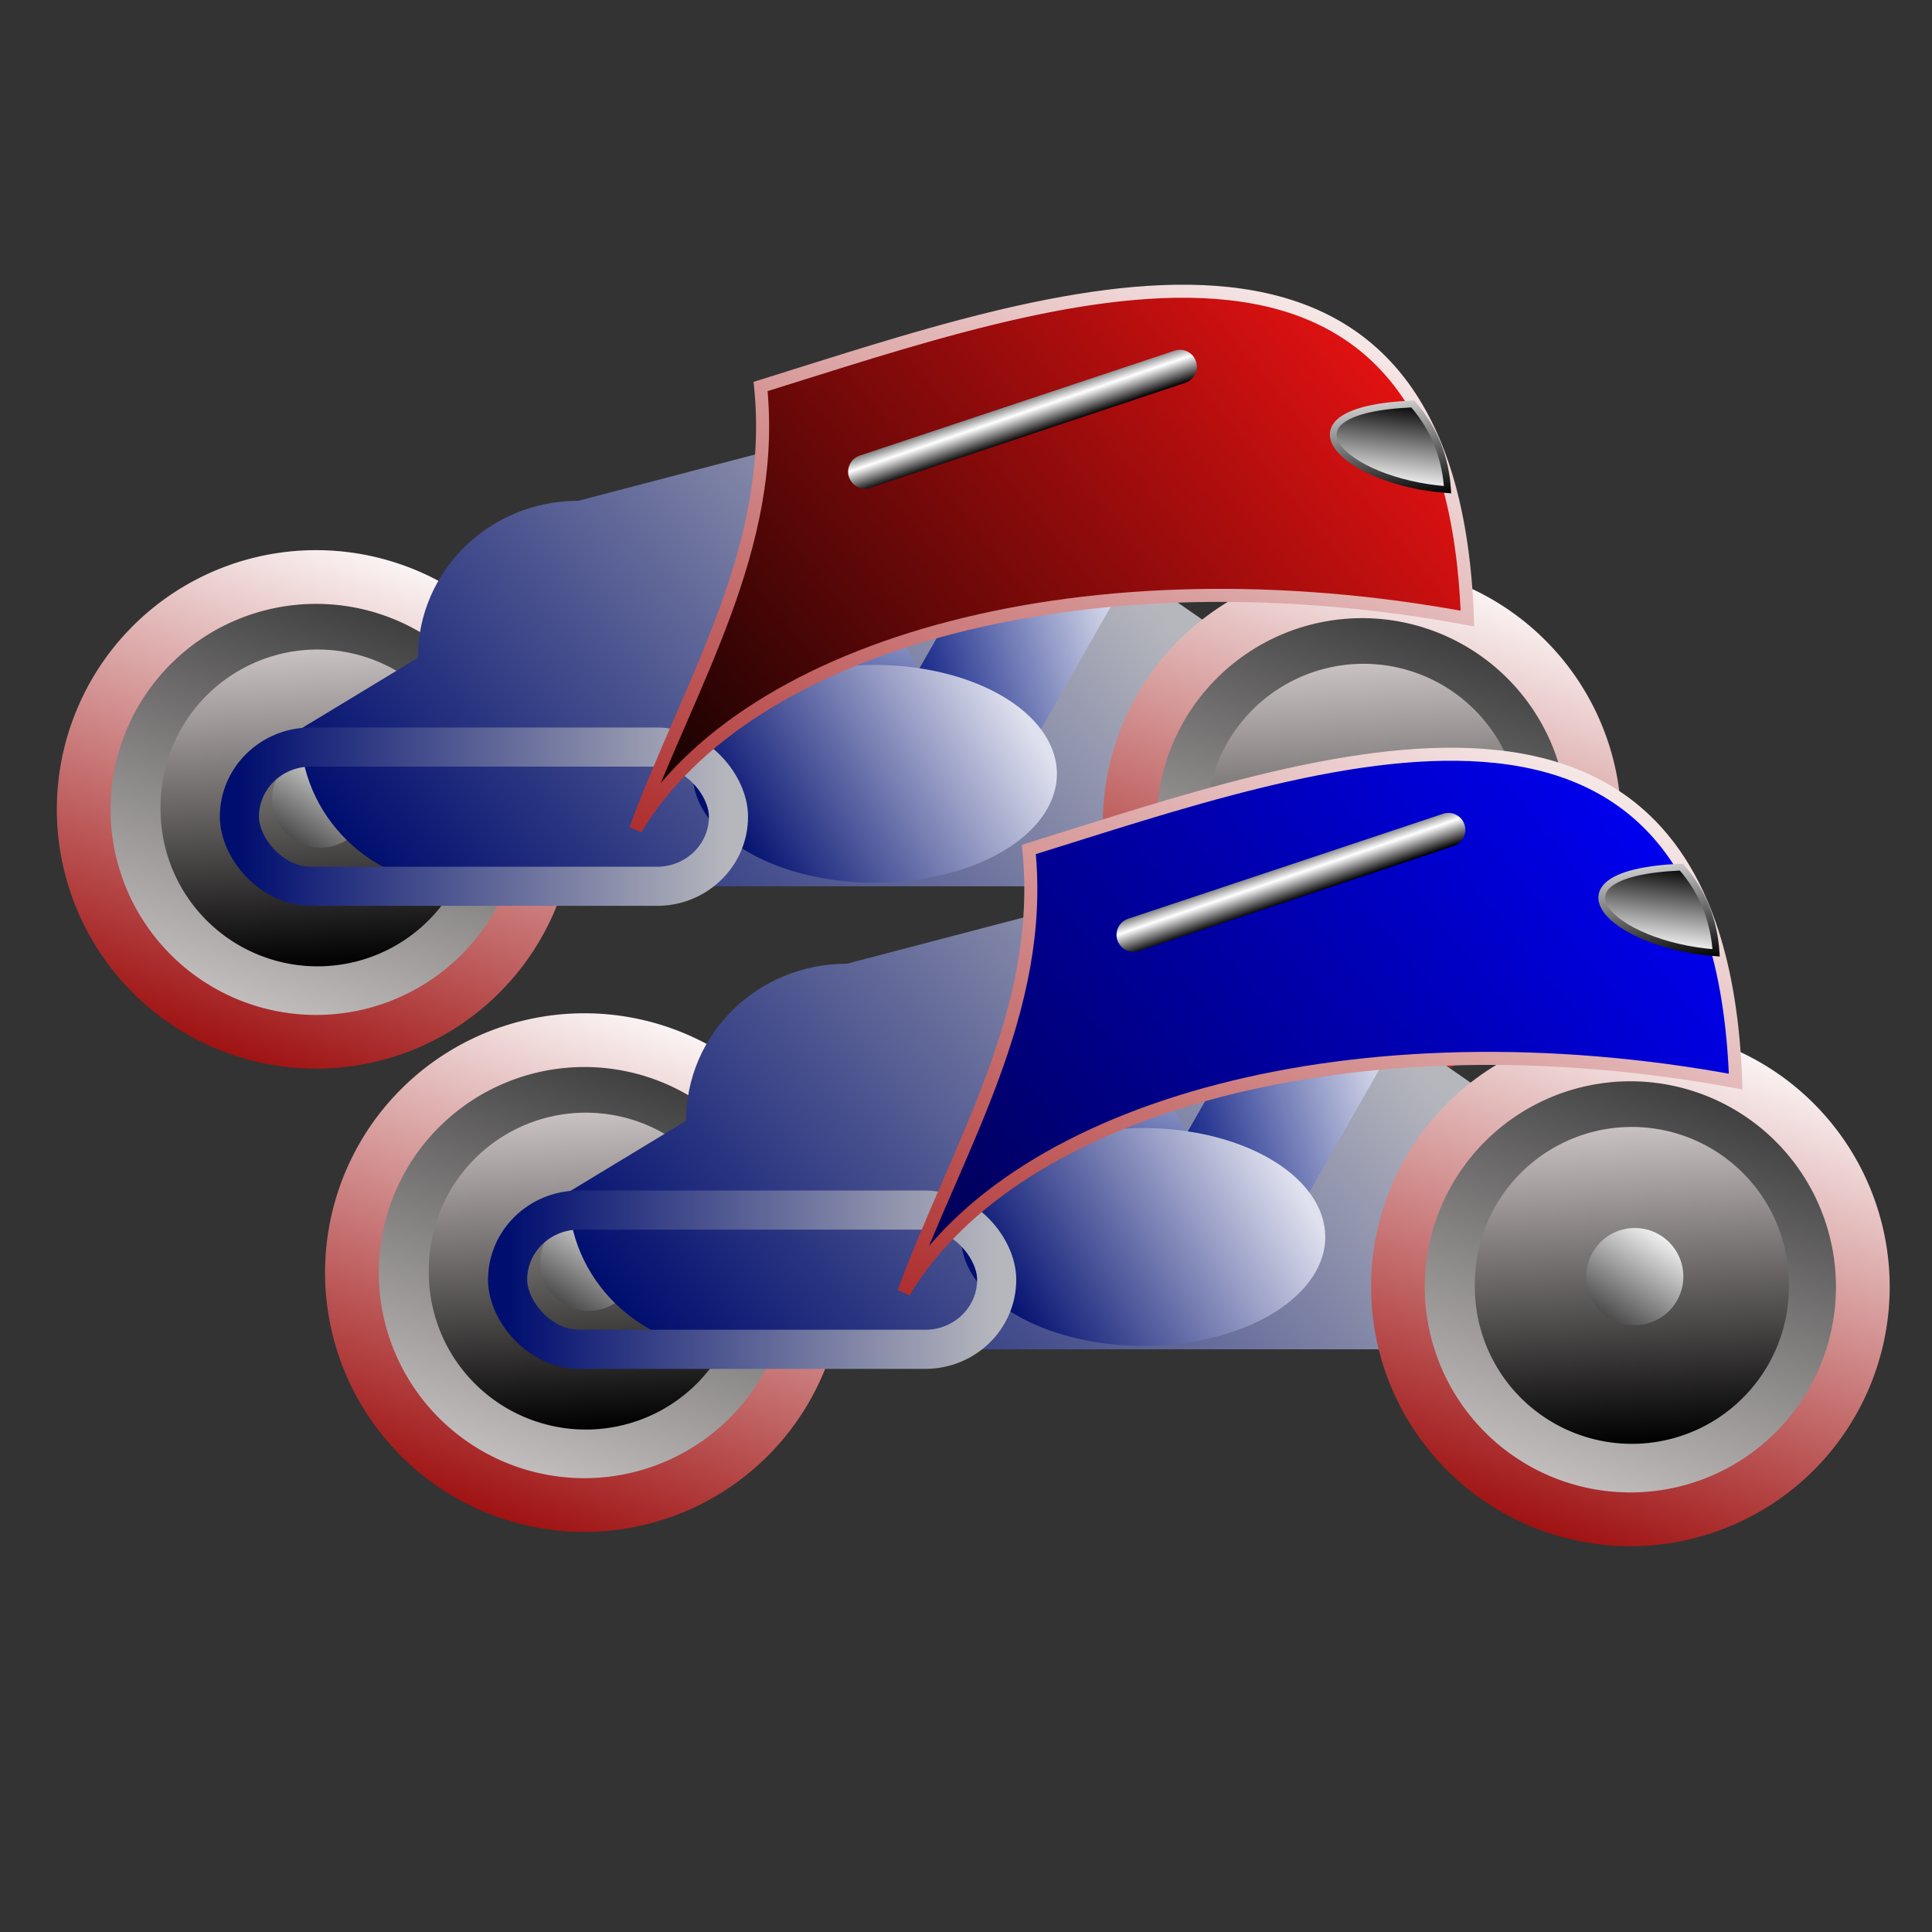 <?xml version="1.0" encoding="UTF-8" standalone="no"?>
<!-- Created with Inkscape (http://www.inkscape.org/) -->
<svg
   xmlns:dc="http://purl.org/dc/elements/1.1/"
   xmlns:cc="http://web.resource.org/cc/"
   xmlns:rdf="http://www.w3.org/1999/02/22-rdf-syntax-ns#"
   xmlns:svg="http://www.w3.org/2000/svg"
   xmlns="http://www.w3.org/2000/svg"
   xmlns:xlink="http://www.w3.org/1999/xlink"
   xmlns:sodipodi="http://sodipodi.sourceforge.net/DTD/sodipodi-0.dtd"
   xmlns:inkscape="http://www.inkscape.org/namespaces/inkscape"
   id="svg2"
   sodipodi:version="0.32"
   inkscape:version="0.44"
   width="256"
   height="256"
   version="1.0"
   sodipodi:docbase="/media/disk-hda4/svg1/apps"
   sodipodi:docname="ktron.svg">
  <rect width="100%" height="100%" fill="#333333" stroke="none"/>
  <defs
     id="defs5">
    <linearGradient
       id="linearGradient2160"
       inkscape:collect="always">
      <stop
         id="stop2162"
         offset="0"
         style="stop-color:#004;stop-opacity:1" />
      <stop
         id="stop2164"
         offset="1"
         style="stop-color:blue;stop-opacity:1" />
    </linearGradient>
    <linearGradient
       inkscape:collect="always"
       id="linearGradient2815">
      <stop
         style="stop-color:black;stop-opacity:1;"
         offset="0"
         id="stop2817" />
      <stop
         style="stop-color:white;stop-opacity:1"
         offset="1"
         id="stop2819" />
    </linearGradient>
    <linearGradient
       inkscape:collect="always"
       id="linearGradient2931">
      <stop
         style="stop-color:#a31212;stop-opacity:1"
         offset="0"
         id="stop2933" />
      <stop
         style="stop-color:white;stop-opacity:1"
         offset="1"
         id="stop2935" />
    </linearGradient>
    <linearGradient
       inkscape:collect="always"
       id="linearGradient2923">
      <stop
         style="stop-color:black;stop-opacity:1;"
         offset="0"
         id="stop2925" />
      <stop
         style="stop-color:#f61313;stop-opacity:1"
         offset="1"
         id="stop2927" />
    </linearGradient>
    <linearGradient
       inkscape:collect="always"
       id="linearGradient2895">
      <stop
         style="stop-color:#000e6f;stop-opacity:1;"
         offset="0"
         id="stop2897" />
      <stop
         style="stop-color:#b6b7bd;stop-opacity:1"
         offset="1"
         id="stop2899" />
    </linearGradient>
    <linearGradient
       inkscape:collect="always"
       id="linearGradient2853">
      <stop
         style="stop-color:#000e6f;stop-opacity:1"
         offset="0"
         id="stop2855" />
      <stop
         style="stop-color:#dfe1ee;stop-opacity:1"
         offset="1"
         id="stop2857" />
    </linearGradient>
    <linearGradient
       inkscape:collect="always"
       id="linearGradient2835">
      <stop
         style="stop-color:#00137e;stop-opacity:1"
         offset="0"
         id="stop2837" />
      <stop
         style="stop-color:#dfe1ee;stop-opacity:1"
         offset="1"
         id="stop2839" />
    </linearGradient>
    <linearGradient
       id="linearGradient2796"
       inkscape:collect="always">
      <stop
         id="stop2798"
         offset="0"
         style="stop-color:#3d3d3d;stop-opacity:1" />
      <stop
         id="stop2800"
         offset="1"
         style="stop-color:white;stop-opacity:1" />
    </linearGradient>
    <linearGradient
       inkscape:collect="always"
       id="linearGradient2778">
      <stop
         style="stop-color:#9b0707;stop-opacity:1"
         offset="0"
         id="stop2780" />
      <stop
         style="stop-color:white;stop-opacity:1"
         offset="1"
         id="stop2782" />
    </linearGradient>
    <linearGradient
       inkscape:collect="always"
       id="linearGradient2768">
      <stop
         style="stop-color:black;stop-opacity:1;"
         offset="0"
         id="stop2770" />
      <stop
         style="stop-color:#d5cdcd;stop-opacity:1"
         offset="1"
         id="stop2772" />
    </linearGradient>
    <linearGradient
       inkscape:collect="always"
       id="linearGradient2760">
      <stop
         style="stop-color:#3d3d3d;stop-opacity:1"
         offset="0"
         id="stop2762" />
      <stop
         style="stop-color:#d4cece;stop-opacity:1"
         offset="1"
         id="stop2764" />
    </linearGradient>
    <linearGradient
       inkscape:collect="always"
       xlink:href="#linearGradient2768"
       id="linearGradient2016"
       gradientUnits="userSpaceOnUse"
       x1="32.717"
       y1="89.259"
       x2="31.152"
       y2="58.048" />
    <linearGradient
       inkscape:collect="always"
       xlink:href="#linearGradient2760"
       id="linearGradient2018"
       gradientUnits="userSpaceOnUse"
       x1="36.687"
       y1="54.863"
       x2="20.945"
       y2="96.277" />
    <linearGradient
       inkscape:collect="always"
       xlink:href="#linearGradient2778"
       id="linearGradient2020"
       gradientUnits="userSpaceOnUse"
       x1="58.828"
       y1="77.112"
       x2="76.97"
       y2="27.247" />
    <linearGradient
       inkscape:collect="always"
       xlink:href="#linearGradient2796"
       id="linearGradient2022"
       gradientUnits="userSpaceOnUse"
       x1="75.565"
       y1="75.159"
       x2="81.314"
       y2="66.125" />
    <linearGradient
       inkscape:collect="always"
       xlink:href="#linearGradient2895"
       id="linearGradient2024"
       gradientUnits="userSpaceOnUse"
       gradientTransform="translate(1.095,1.095)"
       x1="33.949"
       y1="81.593"
       x2="79.152"
       y2="43.811" />
    <linearGradient
       inkscape:collect="always"
       xlink:href="#linearGradient2768"
       id="linearGradient2026"
       gradientUnits="userSpaceOnUse"
       x1="32.717"
       y1="89.259"
       x2="31.152"
       y2="58.048" />
    <linearGradient
       inkscape:collect="always"
       xlink:href="#linearGradient2760"
       id="linearGradient2028"
       gradientUnits="userSpaceOnUse"
       x1="36.687"
       y1="54.863"
       x2="20.945"
       y2="96.277" />
    <linearGradient
       inkscape:collect="always"
       xlink:href="#linearGradient2778"
       id="linearGradient2030"
       gradientUnits="userSpaceOnUse"
       x1="58.828"
       y1="77.112"
       x2="76.97"
       y2="27.247" />
    <linearGradient
       inkscape:collect="always"
       xlink:href="#linearGradient2796"
       id="linearGradient2032"
       gradientUnits="userSpaceOnUse"
       x1="75.565"
       y1="75.159"
       x2="81.314"
       y2="66.125" />
    <linearGradient
       inkscape:collect="always"
       xlink:href="#linearGradient2835"
       id="linearGradient2034"
       gradientUnits="userSpaceOnUse"
       gradientTransform="translate(30.922,11.685)"
       x1="60.185"
       y1="6.361"
       x2="72.58"
       y2="-7.191" />
    <linearGradient
       inkscape:collect="always"
       xlink:href="#linearGradient2835"
       id="linearGradient2036"
       gradientUnits="userSpaceOnUse"
       gradientTransform="translate(-95.763,83.559)"
       x1="75.301"
       y1="7.449"
       x2="60.969"
       y2="-3.788" />
    <linearGradient
       inkscape:collect="always"
       xlink:href="#linearGradient2853"
       id="linearGradient2038"
       gradientUnits="userSpaceOnUse"
       x1="90.075"
       y1="36.145"
       x2="110.883"
       y2="23.825" />
    <linearGradient
       inkscape:collect="always"
       xlink:href="#linearGradient2895"
       id="linearGradient2040"
       gradientUnits="userSpaceOnUse"
       gradientTransform="translate(11.225,48.186)"
       x1="9.582"
       y1="24.099"
       x2="47.091"
       y2="24.099" />
    <linearGradient
       inkscape:collect="always"
       xlink:href="#linearGradient2923"
       id="linearGradient2042"
       gradientUnits="userSpaceOnUse"
       x1="50.698"
       y1="79.172"
       x2="109.74"
       y2="30.712" />
    <linearGradient
       inkscape:collect="always"
       xlink:href="#linearGradient2931"
       id="linearGradient2044"
       gradientUnits="userSpaceOnUse"
       x1="60.554"
       y1="91.219"
       x2="99.336"
       y2="23.868" />
    <linearGradient
       inkscape:collect="always"
       xlink:href="#linearGradient2815"
       id="linearGradient2046"
       gradientUnits="userSpaceOnUse"
       spreadMethod="reflect"
       x1="156.608"
       y1="89.603"
       x2="155.477"
       y2="86.275" />
    <linearGradient
       inkscape:collect="always"
       xlink:href="#linearGradient2815"
       id="linearGradient2048"
       gradientUnits="userSpaceOnUse"
       x1="207.215"
       y1="85.327"
       x2="205.698"
       y2="97.838" />
    <linearGradient
       inkscape:collect="always"
       xlink:href="#linearGradient2815"
       id="linearGradient2050"
       gradientUnits="userSpaceOnUse"
       x1="209.648"
       y1="100.039"
       x2="207.215"
       y2="81.843" />
    <linearGradient
       inkscape:collect="always"
       xlink:href="#linearGradient2768"
       id="linearGradient2090"
       gradientUnits="userSpaceOnUse"
       x1="32.717"
       y1="89.259"
       x2="31.152"
       y2="58.048" />
    <linearGradient
       inkscape:collect="always"
       xlink:href="#linearGradient2760"
       id="linearGradient2092"
       gradientUnits="userSpaceOnUse"
       x1="36.687"
       y1="54.863"
       x2="20.945"
       y2="96.277" />
    <linearGradient
       inkscape:collect="always"
       xlink:href="#linearGradient2778"
       id="linearGradient2094"
       gradientUnits="userSpaceOnUse"
       x1="58.828"
       y1="77.112"
       x2="76.97"
       y2="27.247" />
    <linearGradient
       inkscape:collect="always"
       xlink:href="#linearGradient2796"
       id="linearGradient2096"
       gradientUnits="userSpaceOnUse"
       x1="75.565"
       y1="75.159"
       x2="81.314"
       y2="66.125" />
    <linearGradient
       inkscape:collect="always"
       xlink:href="#linearGradient2895"
       id="linearGradient2098"
       gradientUnits="userSpaceOnUse"
       gradientTransform="translate(1.095,1.095)"
       x1="33.949"
       y1="81.593"
       x2="79.152"
       y2="43.811" />
    <linearGradient
       inkscape:collect="always"
       xlink:href="#linearGradient2768"
       id="linearGradient2100"
       gradientUnits="userSpaceOnUse"
       x1="32.717"
       y1="89.259"
       x2="31.152"
       y2="58.048" />
    <linearGradient
       inkscape:collect="always"
       xlink:href="#linearGradient2760"
       id="linearGradient2102"
       gradientUnits="userSpaceOnUse"
       x1="36.687"
       y1="54.863"
       x2="20.945"
       y2="96.277" />
    <linearGradient
       inkscape:collect="always"
       xlink:href="#linearGradient2778"
       id="linearGradient2104"
       gradientUnits="userSpaceOnUse"
       x1="58.828"
       y1="77.112"
       x2="76.97"
       y2="27.247" />
    <linearGradient
       inkscape:collect="always"
       xlink:href="#linearGradient2796"
       id="linearGradient2106"
       gradientUnits="userSpaceOnUse"
       x1="75.565"
       y1="75.159"
       x2="81.314"
       y2="66.125" />
    <linearGradient
       inkscape:collect="always"
       xlink:href="#linearGradient2835"
       id="linearGradient2108"
       gradientUnits="userSpaceOnUse"
       gradientTransform="translate(30.922,11.685)"
       x1="60.185"
       y1="6.361"
       x2="72.58"
       y2="-7.191" />
    <linearGradient
       inkscape:collect="always"
       xlink:href="#linearGradient2835"
       id="linearGradient2110"
       gradientUnits="userSpaceOnUse"
       gradientTransform="translate(-95.763,83.559)"
       x1="75.301"
       y1="7.449"
       x2="60.969"
       y2="-3.788" />
    <linearGradient
       inkscape:collect="always"
       xlink:href="#linearGradient2853"
       id="linearGradient2112"
       gradientUnits="userSpaceOnUse"
       x1="90.075"
       y1="36.145"
       x2="110.883"
       y2="23.825" />
    <linearGradient
       inkscape:collect="always"
       xlink:href="#linearGradient2895"
       id="linearGradient2114"
       gradientUnits="userSpaceOnUse"
       gradientTransform="translate(11.225,48.186)"
       x1="9.582"
       y1="24.099"
       x2="47.091"
       y2="24.099" />
    <linearGradient
       inkscape:collect="always"
       xlink:href="#linearGradient2923"
       id="linearGradient2116"
       gradientUnits="userSpaceOnUse"
       x1="50.698"
       y1="79.172"
       x2="109.74"
       y2="30.712" />
    <linearGradient
       inkscape:collect="always"
       xlink:href="#linearGradient2931"
       id="linearGradient2118"
       gradientUnits="userSpaceOnUse"
       x1="60.554"
       y1="91.219"
       x2="99.336"
       y2="23.868" />
    <linearGradient
       inkscape:collect="always"
       xlink:href="#linearGradient2815"
       id="linearGradient2120"
       gradientUnits="userSpaceOnUse"
       spreadMethod="reflect"
       x1="156.608"
       y1="89.603"
       x2="155.477"
       y2="86.275" />
    <linearGradient
       inkscape:collect="always"
       xlink:href="#linearGradient2815"
       id="linearGradient2122"
       gradientUnits="userSpaceOnUse"
       x1="207.215"
       y1="85.327"
       x2="205.698"
       y2="97.838" />
    <linearGradient
       inkscape:collect="always"
       xlink:href="#linearGradient2815"
       id="linearGradient2124"
       gradientUnits="userSpaceOnUse"
       x1="209.648"
       y1="100.039"
       x2="207.215"
       y2="81.843" />
    <linearGradient
       inkscape:collect="always"
       xlink:href="#linearGradient2768"
       id="linearGradient2166"
       gradientUnits="userSpaceOnUse"
       x1="32.717"
       y1="89.259"
       x2="31.152"
       y2="58.048" />
    <linearGradient
       inkscape:collect="always"
       xlink:href="#linearGradient2760"
       id="linearGradient2168"
       gradientUnits="userSpaceOnUse"
       x1="36.687"
       y1="54.863"
       x2="20.945"
       y2="96.277" />
    <linearGradient
       inkscape:collect="always"
       xlink:href="#linearGradient2778"
       id="linearGradient2170"
       gradientUnits="userSpaceOnUse"
       x1="58.828"
       y1="77.112"
       x2="76.97"
       y2="27.247" />
    <linearGradient
       inkscape:collect="always"
       xlink:href="#linearGradient2796"
       id="linearGradient2172"
       gradientUnits="userSpaceOnUse"
       x1="75.565"
       y1="75.159"
       x2="81.314"
       y2="66.125" />
    <linearGradient
       inkscape:collect="always"
       xlink:href="#linearGradient2895"
       id="linearGradient2174"
       gradientUnits="userSpaceOnUse"
       gradientTransform="translate(1.095,1.095)"
       x1="33.949"
       y1="81.593"
       x2="79.152"
       y2="43.811" />
    <linearGradient
       inkscape:collect="always"
       xlink:href="#linearGradient2768"
       id="linearGradient2176"
       gradientUnits="userSpaceOnUse"
       x1="32.717"
       y1="89.259"
       x2="31.152"
       y2="58.048" />
    <linearGradient
       inkscape:collect="always"
       xlink:href="#linearGradient2760"
       id="linearGradient2178"
       gradientUnits="userSpaceOnUse"
       x1="36.687"
       y1="54.863"
       x2="20.945"
       y2="96.277" />
    <linearGradient
       inkscape:collect="always"
       xlink:href="#linearGradient2778"
       id="linearGradient2180"
       gradientUnits="userSpaceOnUse"
       x1="58.828"
       y1="77.112"
       x2="76.97"
       y2="27.247" />
    <linearGradient
       inkscape:collect="always"
       xlink:href="#linearGradient2796"
       id="linearGradient2182"
       gradientUnits="userSpaceOnUse"
       x1="75.565"
       y1="75.159"
       x2="81.314"
       y2="66.125" />
    <linearGradient
       inkscape:collect="always"
       xlink:href="#linearGradient2835"
       id="linearGradient2184"
       gradientUnits="userSpaceOnUse"
       gradientTransform="translate(30.922,11.685)"
       x1="60.185"
       y1="6.361"
       x2="72.58"
       y2="-7.191" />
    <linearGradient
       inkscape:collect="always"
       xlink:href="#linearGradient2835"
       id="linearGradient2186"
       gradientUnits="userSpaceOnUse"
       gradientTransform="translate(-95.763,83.559)"
       x1="75.301"
       y1="7.449"
       x2="60.969"
       y2="-3.788" />
    <linearGradient
       inkscape:collect="always"
       xlink:href="#linearGradient2853"
       id="linearGradient2188"
       gradientUnits="userSpaceOnUse"
       x1="90.075"
       y1="36.145"
       x2="110.883"
       y2="23.825" />
    <linearGradient
       inkscape:collect="always"
       xlink:href="#linearGradient2895"
       id="linearGradient2190"
       gradientUnits="userSpaceOnUse"
       gradientTransform="translate(11.225,48.186)"
       x1="9.582"
       y1="24.099"
       x2="47.091"
       y2="24.099" />
    <linearGradient
       inkscape:collect="always"
       xlink:href="#linearGradient2923"
       id="linearGradient2192"
       gradientUnits="userSpaceOnUse"
       x1="50.698"
       y1="79.172"
       x2="109.74"
       y2="30.712" />
    <linearGradient
       inkscape:collect="always"
       xlink:href="#linearGradient2931"
       id="linearGradient2194"
       gradientUnits="userSpaceOnUse"
       x1="60.554"
       y1="91.219"
       x2="99.336"
       y2="23.868" />
    <linearGradient
       inkscape:collect="always"
       xlink:href="#linearGradient2815"
       id="linearGradient2196"
       gradientUnits="userSpaceOnUse"
       spreadMethod="reflect"
       x1="156.608"
       y1="89.603"
       x2="155.477"
       y2="86.275" />
    <linearGradient
       inkscape:collect="always"
       xlink:href="#linearGradient2815"
       id="linearGradient2198"
       gradientUnits="userSpaceOnUse"
       x1="207.215"
       y1="85.327"
       x2="205.698"
       y2="97.838" />
    <linearGradient
       inkscape:collect="always"
       xlink:href="#linearGradient2815"
       id="linearGradient2200"
       gradientUnits="userSpaceOnUse"
       x1="209.648"
       y1="100.039"
       x2="207.215"
       y2="81.843" />
    <linearGradient
       inkscape:collect="always"
       xlink:href="#linearGradient2815"
       id="linearGradient2084"
       gradientUnits="userSpaceOnUse"
       x1="207.215"
       y1="85.327"
       x2="205.698"
       y2="97.838"
       gradientTransform="matrix(0.898,0,0,0.898,50.633,103.133)" />
    <linearGradient
       inkscape:collect="always"
       xlink:href="#linearGradient2815"
       id="linearGradient2086"
       gradientUnits="userSpaceOnUse"
       x1="209.648"
       y1="100.039"
       x2="207.215"
       y2="81.843"
       gradientTransform="matrix(0.898,0,0,0.898,50.633,103.133)" />
    <linearGradient
       inkscape:collect="always"
       xlink:href="#linearGradient2815"
       id="linearGradient2089"
       gradientUnits="userSpaceOnUse"
       spreadMethod="reflect"
       x1="156.608"
       y1="89.603"
       x2="155.477"
       y2="86.275"
       gradientTransform="matrix(0.898,0,0,0.898,50.633,103.133)" />
    <linearGradient
       inkscape:collect="always"
       xlink:href="#linearGradient2768"
       id="linearGradient2107"
       gradientUnits="userSpaceOnUse"
       x1="32.717"
       y1="89.259"
       x2="31.152"
       y2="58.048" />
    <linearGradient
       inkscape:collect="always"
       xlink:href="#linearGradient2760"
       id="linearGradient2109"
       gradientUnits="userSpaceOnUse"
       x1="36.687"
       y1="54.863"
       x2="20.945"
       y2="96.277" />
    <linearGradient
       inkscape:collect="always"
       xlink:href="#linearGradient2778"
       id="linearGradient2111"
       gradientUnits="userSpaceOnUse"
       x1="58.828"
       y1="77.112"
       x2="76.97"
       y2="27.247" />
    <linearGradient
       inkscape:collect="always"
       xlink:href="#linearGradient2796"
       id="linearGradient2113"
       gradientUnits="userSpaceOnUse"
       x1="75.565"
       y1="75.159"
       x2="81.314"
       y2="66.125" />
    <linearGradient
       inkscape:collect="always"
       xlink:href="#linearGradient2768"
       id="linearGradient2117"
       gradientUnits="userSpaceOnUse"
       x1="32.717"
       y1="89.259"
       x2="31.152"
       y2="58.048" />
    <linearGradient
       inkscape:collect="always"
       xlink:href="#linearGradient2760"
       id="linearGradient2119"
       gradientUnits="userSpaceOnUse"
       x1="36.687"
       y1="54.863"
       x2="20.945"
       y2="96.277" />
    <linearGradient
       inkscape:collect="always"
       xlink:href="#linearGradient2778"
       id="linearGradient2121"
       gradientUnits="userSpaceOnUse"
       x1="58.828"
       y1="77.112"
       x2="76.97"
       y2="27.247" />
    <linearGradient
       inkscape:collect="always"
       xlink:href="#linearGradient2796"
       id="linearGradient2123"
       gradientUnits="userSpaceOnUse"
       x1="75.565"
       y1="75.159"
       x2="81.314"
       y2="66.125" />
    <linearGradient
       inkscape:collect="always"
       xlink:href="#linearGradient2835"
       id="linearGradient2125"
       gradientUnits="userSpaceOnUse"
       gradientTransform="translate(30.922,11.685)"
       x1="60.185"
       y1="6.361"
       x2="72.58"
       y2="-7.191" />
    <linearGradient
       inkscape:collect="always"
       xlink:href="#linearGradient2835"
       id="linearGradient2127"
       gradientUnits="userSpaceOnUse"
       gradientTransform="translate(-95.763,83.559)"
       x1="75.301"
       y1="7.449"
       x2="60.969"
       y2="-3.788" />
    <linearGradient
       inkscape:collect="always"
       xlink:href="#linearGradient2853"
       id="linearGradient2129"
       gradientUnits="userSpaceOnUse"
       x1="90.075"
       y1="36.145"
       x2="110.883"
       y2="23.825" />
    <linearGradient
       inkscape:collect="always"
       xlink:href="#linearGradient2160"
       id="linearGradient2138"
       gradientUnits="userSpaceOnUse"
       x1="50.698"
       y1="79.172"
       x2="109.74"
       y2="30.712"
       gradientTransform="matrix(1.728,0,0,1.728,48.245,107.164)" />
    <linearGradient
       inkscape:collect="always"
       xlink:href="#linearGradient2931"
       id="linearGradient2140"
       gradientUnits="userSpaceOnUse"
       x1="60.554"
       y1="91.219"
       x2="99.336"
       y2="23.868"
       gradientTransform="matrix(1.728,0,0,1.728,48.245,107.164)" />
    <linearGradient
       inkscape:collect="always"
       xlink:href="#linearGradient2895"
       id="linearGradient2143"
       gradientUnits="userSpaceOnUse"
       gradientTransform="matrix(1.728,0,0,1.728,67.64,190.421)"
       x1="9.582"
       y1="24.099"
       x2="47.091"
       y2="24.099" />
    <linearGradient
       inkscape:collect="always"
       xlink:href="#linearGradient2895"
       id="linearGradient2154"
       gradientUnits="userSpaceOnUse"
       gradientTransform="matrix(1.728,0,0,1.728,50.137,109.056)"
       x1="33.949"
       y1="81.593"
       x2="79.152"
       y2="43.811" />
    <linearGradient
       inkscape:collect="always"
       xlink:href="#linearGradient2768"
       id="linearGradient3071"
       gradientUnits="userSpaceOnUse"
       x1="32.717"
       y1="89.259"
       x2="31.152"
       y2="58.048" />
    <linearGradient
       inkscape:collect="always"
       xlink:href="#linearGradient2760"
       id="linearGradient3073"
       gradientUnits="userSpaceOnUse"
       x1="36.687"
       y1="54.863"
       x2="20.945"
       y2="96.277" />
    <linearGradient
       inkscape:collect="always"
       xlink:href="#linearGradient2778"
       id="linearGradient3075"
       gradientUnits="userSpaceOnUse"
       x1="58.828"
       y1="77.112"
       x2="76.97"
       y2="27.247" />
    <linearGradient
       inkscape:collect="always"
       xlink:href="#linearGradient2796"
       id="linearGradient3077"
       gradientUnits="userSpaceOnUse"
       x1="75.565"
       y1="75.159"
       x2="81.314"
       y2="66.125" />
    <linearGradient
       inkscape:collect="always"
       xlink:href="#linearGradient2895"
       id="linearGradient3079"
       gradientUnits="userSpaceOnUse"
       gradientTransform="matrix(1.728,0,0,1.728,50.137,109.056)"
       x1="33.949"
       y1="81.593"
       x2="79.152"
       y2="43.811" />
    <linearGradient
       inkscape:collect="always"
       xlink:href="#linearGradient2768"
       id="linearGradient3081"
       gradientUnits="userSpaceOnUse"
       x1="32.717"
       y1="89.259"
       x2="31.152"
       y2="58.048" />
    <linearGradient
       inkscape:collect="always"
       xlink:href="#linearGradient2760"
       id="linearGradient3083"
       gradientUnits="userSpaceOnUse"
       x1="36.687"
       y1="54.863"
       x2="20.945"
       y2="96.277" />
    <linearGradient
       inkscape:collect="always"
       xlink:href="#linearGradient2778"
       id="linearGradient3085"
       gradientUnits="userSpaceOnUse"
       x1="58.828"
       y1="77.112"
       x2="76.97"
       y2="27.247" />
    <linearGradient
       inkscape:collect="always"
       xlink:href="#linearGradient2796"
       id="linearGradient3087"
       gradientUnits="userSpaceOnUse"
       x1="75.565"
       y1="75.159"
       x2="81.314"
       y2="66.125" />
    <linearGradient
       inkscape:collect="always"
       xlink:href="#linearGradient2835"
       id="linearGradient3089"
       gradientUnits="userSpaceOnUse"
       gradientTransform="translate(30.922,11.685)"
       x1="60.185"
       y1="6.361"
       x2="72.58"
       y2="-7.191" />
    <linearGradient
       inkscape:collect="always"
       xlink:href="#linearGradient2835"
       id="linearGradient3091"
       gradientUnits="userSpaceOnUse"
       gradientTransform="translate(-95.763,83.559)"
       x1="75.301"
       y1="7.449"
       x2="60.969"
       y2="-3.788" />
    <linearGradient
       inkscape:collect="always"
       xlink:href="#linearGradient2853"
       id="linearGradient3093"
       gradientUnits="userSpaceOnUse"
       x1="90.075"
       y1="36.145"
       x2="110.883"
       y2="23.825" />
    <linearGradient
       inkscape:collect="always"
       xlink:href="#linearGradient2895"
       id="linearGradient3095"
       gradientUnits="userSpaceOnUse"
       gradientTransform="matrix(1.728,0,0,1.728,67.64,190.421)"
       x1="9.582"
       y1="24.099"
       x2="47.091"
       y2="24.099" />
    <linearGradient
       inkscape:collect="always"
       xlink:href="#linearGradient2160"
       id="linearGradient3097"
       gradientUnits="userSpaceOnUse"
       gradientTransform="matrix(1.728,0,0,1.728,48.245,107.164)"
       x1="50.698"
       y1="79.172"
       x2="109.74"
       y2="30.712" />
    <linearGradient
       inkscape:collect="always"
       xlink:href="#linearGradient2931"
       id="linearGradient3099"
       gradientUnits="userSpaceOnUse"
       gradientTransform="matrix(1.728,0,0,1.728,48.245,107.164)"
       x1="60.554"
       y1="91.219"
       x2="99.336"
       y2="23.868" />
    <linearGradient
       inkscape:collect="always"
       xlink:href="#linearGradient2815"
       id="linearGradient3101"
       gradientUnits="userSpaceOnUse"
       gradientTransform="matrix(0.898,0,0,0.898,50.633,103.133)"
       spreadMethod="reflect"
       x1="156.608"
       y1="89.603"
       x2="155.477"
       y2="86.275" />
    <linearGradient
       inkscape:collect="always"
       xlink:href="#linearGradient2815"
       id="linearGradient3103"
       gradientUnits="userSpaceOnUse"
       gradientTransform="matrix(0.898,0,0,0.898,50.633,103.133)"
       x1="207.215"
       y1="85.327"
       x2="205.698"
       y2="97.838" />
    <linearGradient
       inkscape:collect="always"
       xlink:href="#linearGradient2815"
       id="linearGradient3105"
       gradientUnits="userSpaceOnUse"
       gradientTransform="matrix(0.898,0,0,0.898,50.633,103.133)"
       x1="209.648"
       y1="100.039"
       x2="207.215"
       y2="81.843" />
    <linearGradient
       inkscape:collect="always"
       xlink:href="#linearGradient2768"
       id="linearGradient3146"
       gradientUnits="userSpaceOnUse"
       x1="32.717"
       y1="89.259"
       x2="31.152"
       y2="58.048" />
    <linearGradient
       inkscape:collect="always"
       xlink:href="#linearGradient2760"
       id="linearGradient3148"
       gradientUnits="userSpaceOnUse"
       x1="36.687"
       y1="54.863"
       x2="20.945"
       y2="96.277" />
    <linearGradient
       inkscape:collect="always"
       xlink:href="#linearGradient2778"
       id="linearGradient3150"
       gradientUnits="userSpaceOnUse"
       x1="58.828"
       y1="77.112"
       x2="76.97"
       y2="27.247" />
    <linearGradient
       inkscape:collect="always"
       xlink:href="#linearGradient2796"
       id="linearGradient3152"
       gradientUnits="userSpaceOnUse"
       x1="75.565"
       y1="75.159"
       x2="81.314"
       y2="66.125" />
    <linearGradient
       inkscape:collect="always"
       xlink:href="#linearGradient2895"
       id="linearGradient3154"
       gradientUnits="userSpaceOnUse"
       gradientTransform="translate(1.095,1.095)"
       x1="33.949"
       y1="81.593"
       x2="79.152"
       y2="43.811" />
    <linearGradient
       inkscape:collect="always"
       xlink:href="#linearGradient2768"
       id="linearGradient3156"
       gradientUnits="userSpaceOnUse"
       x1="32.717"
       y1="89.259"
       x2="31.152"
       y2="58.048" />
    <linearGradient
       inkscape:collect="always"
       xlink:href="#linearGradient2760"
       id="linearGradient3158"
       gradientUnits="userSpaceOnUse"
       x1="36.687"
       y1="54.863"
       x2="20.945"
       y2="96.277" />
    <linearGradient
       inkscape:collect="always"
       xlink:href="#linearGradient2778"
       id="linearGradient3160"
       gradientUnits="userSpaceOnUse"
       x1="58.828"
       y1="77.112"
       x2="76.97"
       y2="27.247" />
    <linearGradient
       inkscape:collect="always"
       xlink:href="#linearGradient2796"
       id="linearGradient3162"
       gradientUnits="userSpaceOnUse"
       x1="75.565"
       y1="75.159"
       x2="81.314"
       y2="66.125" />
    <linearGradient
       inkscape:collect="always"
       xlink:href="#linearGradient2835"
       id="linearGradient3164"
       gradientUnits="userSpaceOnUse"
       gradientTransform="translate(30.922,11.685)"
       x1="60.185"
       y1="6.361"
       x2="72.58"
       y2="-7.191" />
    <linearGradient
       inkscape:collect="always"
       xlink:href="#linearGradient2835"
       id="linearGradient3166"
       gradientUnits="userSpaceOnUse"
       gradientTransform="translate(-95.763,83.559)"
       x1="75.301"
       y1="7.449"
       x2="60.969"
       y2="-3.788" />
    <linearGradient
       inkscape:collect="always"
       xlink:href="#linearGradient2853"
       id="linearGradient3168"
       gradientUnits="userSpaceOnUse"
       x1="90.075"
       y1="36.145"
       x2="110.883"
       y2="23.825" />
    <linearGradient
       inkscape:collect="always"
       xlink:href="#linearGradient2895"
       id="linearGradient3170"
       gradientUnits="userSpaceOnUse"
       gradientTransform="translate(11.225,48.186)"
       x1="9.582"
       y1="24.099"
       x2="47.091"
       y2="24.099" />
    <linearGradient
       inkscape:collect="always"
       xlink:href="#linearGradient2923"
       id="linearGradient3172"
       gradientUnits="userSpaceOnUse"
       x1="50.698"
       y1="79.172"
       x2="109.74"
       y2="30.712" />
    <linearGradient
       inkscape:collect="always"
       xlink:href="#linearGradient2931"
       id="linearGradient3174"
       gradientUnits="userSpaceOnUse"
       x1="60.554"
       y1="91.219"
       x2="99.336"
       y2="23.868" />
    <linearGradient
       inkscape:collect="always"
       xlink:href="#linearGradient2815"
       id="linearGradient3176"
       gradientUnits="userSpaceOnUse"
       spreadMethod="reflect"
       x1="156.608"
       y1="89.603"
       x2="155.477"
       y2="86.275" />
    <linearGradient
       inkscape:collect="always"
       xlink:href="#linearGradient2815"
       id="linearGradient3178"
       gradientUnits="userSpaceOnUse"
       x1="207.215"
       y1="85.327"
       x2="205.698"
       y2="97.838" />
    <linearGradient
       inkscape:collect="always"
       xlink:href="#linearGradient2815"
       id="linearGradient3180"
       gradientUnits="userSpaceOnUse"
       x1="209.648"
       y1="100.039"
       x2="207.215"
       y2="81.843" />
    <linearGradient
       inkscape:collect="always"
       xlink:href="#linearGradient2768"
       id="linearGradient3182"
       gradientUnits="userSpaceOnUse"
       x1="32.717"
       y1="89.259"
       x2="31.152"
       y2="58.048" />
    <linearGradient
       inkscape:collect="always"
       xlink:href="#linearGradient2760"
       id="linearGradient3184"
       gradientUnits="userSpaceOnUse"
       x1="36.687"
       y1="54.863"
       x2="20.945"
       y2="96.277" />
    <linearGradient
       inkscape:collect="always"
       xlink:href="#linearGradient2778"
       id="linearGradient3186"
       gradientUnits="userSpaceOnUse"
       x1="58.828"
       y1="77.112"
       x2="76.97"
       y2="27.247" />
    <linearGradient
       inkscape:collect="always"
       xlink:href="#linearGradient2796"
       id="linearGradient3188"
       gradientUnits="userSpaceOnUse"
       x1="75.565"
       y1="75.159"
       x2="81.314"
       y2="66.125" />
    <linearGradient
       inkscape:collect="always"
       xlink:href="#linearGradient2895"
       id="linearGradient3190"
       gradientUnits="userSpaceOnUse"
       gradientTransform="matrix(1.728,0,0,1.728,50.137,109.056)"
       x1="33.949"
       y1="81.593"
       x2="79.152"
       y2="43.811" />
    <linearGradient
       inkscape:collect="always"
       xlink:href="#linearGradient2768"
       id="linearGradient3192"
       gradientUnits="userSpaceOnUse"
       x1="32.717"
       y1="89.259"
       x2="31.152"
       y2="58.048" />
    <linearGradient
       inkscape:collect="always"
       xlink:href="#linearGradient2760"
       id="linearGradient3194"
       gradientUnits="userSpaceOnUse"
       x1="36.687"
       y1="54.863"
       x2="20.945"
       y2="96.277" />
    <linearGradient
       inkscape:collect="always"
       xlink:href="#linearGradient2778"
       id="linearGradient3196"
       gradientUnits="userSpaceOnUse"
       x1="58.828"
       y1="77.112"
       x2="76.97"
       y2="27.247" />
    <linearGradient
       inkscape:collect="always"
       xlink:href="#linearGradient2796"
       id="linearGradient3198"
       gradientUnits="userSpaceOnUse"
       x1="75.565"
       y1="75.159"
       x2="81.314"
       y2="66.125" />
    <linearGradient
       inkscape:collect="always"
       xlink:href="#linearGradient2835"
       id="linearGradient3200"
       gradientUnits="userSpaceOnUse"
       gradientTransform="translate(30.922,11.685)"
       x1="60.185"
       y1="6.361"
       x2="72.58"
       y2="-7.191" />
    <linearGradient
       inkscape:collect="always"
       xlink:href="#linearGradient2835"
       id="linearGradient3202"
       gradientUnits="userSpaceOnUse"
       gradientTransform="translate(-95.763,83.559)"
       x1="75.301"
       y1="7.449"
       x2="60.969"
       y2="-3.788" />
    <linearGradient
       inkscape:collect="always"
       xlink:href="#linearGradient2853"
       id="linearGradient3204"
       gradientUnits="userSpaceOnUse"
       x1="90.075"
       y1="36.145"
       x2="110.883"
       y2="23.825" />
    <linearGradient
       inkscape:collect="always"
       xlink:href="#linearGradient2895"
       id="linearGradient3206"
       gradientUnits="userSpaceOnUse"
       gradientTransform="matrix(1.728,0,0,1.728,67.64,190.421)"
       x1="9.582"
       y1="24.099"
       x2="47.091"
       y2="24.099" />
    <linearGradient
       inkscape:collect="always"
       xlink:href="#linearGradient2160"
       id="linearGradient3208"
       gradientUnits="userSpaceOnUse"
       gradientTransform="matrix(1.728,0,0,1.728,48.245,107.164)"
       x1="50.698"
       y1="79.172"
       x2="109.74"
       y2="30.712" />
    <linearGradient
       inkscape:collect="always"
       xlink:href="#linearGradient2931"
       id="linearGradient3210"
       gradientUnits="userSpaceOnUse"
       gradientTransform="matrix(1.728,0,0,1.728,48.245,107.164)"
       x1="60.554"
       y1="91.219"
       x2="99.336"
       y2="23.868" />
    <linearGradient
       inkscape:collect="always"
       xlink:href="#linearGradient2815"
       id="linearGradient3212"
       gradientUnits="userSpaceOnUse"
       gradientTransform="matrix(0.898,0,0,0.898,50.633,103.133)"
       spreadMethod="reflect"
       x1="156.608"
       y1="89.603"
       x2="155.477"
       y2="86.275" />
    <linearGradient
       inkscape:collect="always"
       xlink:href="#linearGradient2815"
       id="linearGradient3214"
       gradientUnits="userSpaceOnUse"
       gradientTransform="matrix(0.898,0,0,0.898,50.633,103.133)"
       x1="207.215"
       y1="85.327"
       x2="205.698"
       y2="97.838" />
    <linearGradient
       inkscape:collect="always"
       xlink:href="#linearGradient2815"
       id="linearGradient3216"
       gradientUnits="userSpaceOnUse"
       gradientTransform="matrix(0.898,0,0,0.898,50.633,103.133)"
       x1="209.648"
       y1="100.039"
       x2="207.215"
       y2="81.843" />
  </defs>
  <sodipodi:namedview
     inkscape:window-height="743"
     inkscape:window-width="1016"
     inkscape:pageshadow="2"
     inkscape:pageopacity="0.0"
     guidetolerance="10.0"
     gridtolerance="10.0"
     objecttolerance="10.0"
     borderopacity="1.0"
     bordercolor="#666666"
     pagecolor="#ffffff"
     id="base"
     inkscape:zoom="2.0664062"
     inkscape:cx="128"
     inkscape:cy="128"
     inkscape:window-x="0"
     inkscape:window-y="0"
     inkscape:current-layer="svg2"
     width="256px"
     height="256px" />
  <g
     id="g3107"
     transform="translate(3.871,1.452)">
    <g
       id="g2052"
       transform="matrix(0.898,0,0,0.898,-5.713,-24.997)">
      <g
         transform="matrix(1.924,0,0,1.924,-2.659,4.487)"
         id="g2054">
        <g
           id="g2056"
           transform="matrix(0.824,0,0,0.824,-0.156,11.89)">
          <path
             d="M 49.829 74.475 A 17.112 17.112 0 1 1  15.606,74.475 A 17.112 17.112 0 1 1  49.829 74.475 z"
             sodipodi:ry="17.111559"
             sodipodi:rx="17.111559"
             sodipodi:cy="74.475044"
             sodipodi:cx="32.7173"
             id="path2058"
             style="opacity:1;fill:url(#linearGradient3146);fill-opacity:1;stroke:url(#linearGradient3148);stroke-width:5;stroke-linecap:round;stroke-linejoin:round;stroke-miterlimit:4;stroke-dasharray:none;stroke-dashoffset:0;stroke-opacity:1"
             sodipodi:type="arc" />
          <path
             transform="translate(-37.509,21.629)"
             d="M 91.718 52.983 A 21.629 21.629 0 1 1  48.46,52.983 A 21.629 21.629 0 1 1  91.718 52.983 z"
             sodipodi:ry="21.629011"
             sodipodi:rx="21.629011"
             sodipodi:cy="52.982925"
             sodipodi:cx="70.088943"
             id="path2060"
             style="opacity:1;fill:none;fill-opacity:1;stroke:url(#linearGradient3150);stroke-width:5;stroke-linecap:round;stroke-linejoin:round;stroke-miterlimit:4;stroke-dasharray:none;stroke-dashoffset:0;stroke-opacity:1"
             sodipodi:type="arc" />
          <path
             transform="translate(-45.448,3.012)"
             d="M 82.957 70.642 A 4.517 4.517 0 1 1  73.922,70.642 A 4.517 4.517 0 1 1  82.957 70.642 z"
             sodipodi:ry="4.5174518"
             sodipodi:rx="4.5174518"
             sodipodi:cy="70.642052"
             sodipodi:cx="78.439384"
             id="path2062"
             style="opacity:1;fill:url(#linearGradient3152);fill-opacity:1;stroke:none;stroke-width:5;stroke-linecap:round;stroke-linejoin:round;stroke-miterlimit:4;stroke-dasharray:none;stroke-dashoffset:0;stroke-opacity:1"
             sodipodi:type="arc" />
        </g>
        <path
           style="fill:url(#linearGradient3154);fill-opacity:1;stroke:none;stroke-width:5;stroke-linecap:round;stroke-linejoin:round;stroke-miterlimit:4;stroke-dashoffset:0;stroke-opacity:1"
           d="M 46.817,49.698 L 69.815,43.674 C 76.641,43.674 82.683,50.963 89.801,55.447 L 106.776,67.22 C 114.168,73.072 101.281,79.266 94.456,79.266 L 37.782,79.266 C 30.957,79.266 25.462,73.894 25.462,67.22 L 34.497,61.744 C 34.497,55.07 39.992,49.698 46.817,49.698 z "
           id="path2064"
           sodipodi:nodetypes="ccccccccc" />
        <g
           transform="matrix(0.824,0,0,0.824,80.063,12.985)"
           id="g2066">
          <path
             sodipodi:type="arc"
             style="opacity:1;fill:url(#linearGradient3156);fill-opacity:1;stroke:url(#linearGradient3158);stroke-width:5;stroke-linecap:round;stroke-linejoin:round;stroke-miterlimit:4;stroke-dasharray:none;stroke-dashoffset:0;stroke-opacity:1"
             id="path2068"
             sodipodi:cx="32.7173"
             sodipodi:cy="74.475044"
             sodipodi:rx="17.111559"
             sodipodi:ry="17.111559"
             d="M 49.829 74.475 A 17.112 17.112 0 1 1  15.606,74.475 A 17.112 17.112 0 1 1  49.829 74.475 z" />
          <path
             sodipodi:type="arc"
             style="opacity:1;fill:none;fill-opacity:1;stroke:url(#linearGradient3160);stroke-width:5;stroke-linecap:round;stroke-linejoin:round;stroke-miterlimit:4;stroke-dasharray:none;stroke-dashoffset:0;stroke-opacity:1"
             id="path2070"
             sodipodi:cx="70.088943"
             sodipodi:cy="52.982925"
             sodipodi:rx="21.629011"
             sodipodi:ry="21.629011"
             d="M 91.718 52.983 A 21.629 21.629 0 1 1  48.46,52.983 A 21.629 21.629 0 1 1  91.718 52.983 z"
             transform="translate(-37.509,21.629)" />
          <path
             sodipodi:type="arc"
             style="opacity:1;fill:url(#linearGradient3162);fill-opacity:1;stroke:none;stroke-width:5;stroke-linecap:round;stroke-linejoin:round;stroke-miterlimit:4;stroke-dasharray:none;stroke-dashoffset:0;stroke-opacity:1"
             id="path2072"
             sodipodi:cx="78.439384"
             sodipodi:cy="70.642052"
             sodipodi:rx="4.5174518"
             sodipodi:ry="4.5174518"
             d="M 82.957 70.642 A 4.517 4.517 0 1 1  73.922,70.642 A 4.517 4.517 0 1 1  82.957 70.642 z"
             transform="translate(-45.448,3.012)" />
        </g>
        <g
           id="g2074">
          <rect
             transform="matrix(0.869,0.495,-0.495,0.869,0,0)"
             rx="5.202"
             ry="1.369"
             y="5.43"
             x="94.352"
             height="15.606"
             width="10.404"
             id="rect2076"
             style="fill:url(#linearGradient3164);fill-opacity:1;stroke:none;stroke-width:5;stroke-linecap:round;stroke-linejoin:round;stroke-miterlimit:4;stroke-dasharray:none;stroke-dashoffset:0;stroke-opacity:1" />
          <rect
             style="fill:url(#linearGradient3166);fill-opacity:1;stroke:none;stroke-width:5;stroke-linecap:round;stroke-linejoin:round;stroke-miterlimit:4;stroke-dasharray:none;stroke-dashoffset:0;stroke-opacity:1"
             id="rect2078"
             width="10.404"
             height="15.606"
             x="-32.333"
             y="77.304"
             ry="1.369"
             rx="5.202"
             transform="matrix(-0.869,0.495,0.495,0.869,0,0)" />
          <path
             transform="translate(-30.664,41.068)"
             d="M 114.168 29.574 A 13.963 8.35 0 1 1  86.242,29.574 A 13.963 8.35 0 1 1  114.168 29.574 z"
             sodipodi:ry="8.350441"
             sodipodi:rx="13.963032"
             sodipodi:cy="29.574312"
             sodipodi:cx="100.20529"
             id="path2080"
             style="fill:url(#linearGradient3168);fill-opacity:1;stroke:none;stroke-width:5;stroke-linecap:round;stroke-linejoin:round;stroke-miterlimit:4;stroke-dasharray:none;stroke-dashoffset:0;stroke-opacity:1"
             sodipodi:type="arc" />
        </g>
        <rect
           style="opacity:1;fill:none;fill-opacity:1;stroke:url(#linearGradient3170);stroke-width:3;stroke-linecap:round;stroke-linejoin:round;stroke-miterlimit:4;stroke-dasharray:none;stroke-dashoffset:0;stroke-opacity:1"
           id="rect2082"
           width="37.509"
           height="10.678"
           x="20.808"
           y="68.589"
           rx="5.476"
           ry="5.339" />
        <path
           style="fill:url(#linearGradient3172);fill-opacity:1;fill-rule:evenodd;stroke:url(#linearGradient3174);stroke-width:1px;stroke-linecap:butt;stroke-linejoin:miter;stroke-opacity:1"
           d="M 60.78,40.936 C 82.833,34.081 113.714,22.615 114.99,58.732 C 86.001,53.373 59.746,60.535 51.198,74.886 C 55.276,63.79 62.039,53.366 60.78,40.936 z "
           id="path2084"
           sodipodi:nodetypes="cccc" />
      </g>
      <path
         id="path2086"
         d="M 129.694,95.819 L 176.151,80.333"
         style="fill:none;fill-rule:evenodd;stroke:url(#linearGradient3176);stroke-width:5;stroke-linecap:round;stroke-linejoin:round;stroke-miterlimit:4;stroke-dasharray:none;stroke-opacity:1" />
      <path
         sodipodi:nodetypes="ccc"
         id="path2088"
         d="M 210.516,85.827 C 189.566,86.718 200.047,97.331 215.65,98.48 C 215.343,93.794 213.756,89.535 210.516,85.827 z "
         style="fill:url(#linearGradient3178);fill-opacity:1;fill-rule:evenodd;stroke:url(#linearGradient3180);stroke-width:1px;stroke-linecap:butt;stroke-linejoin:miter;stroke-opacity:1" />
    </g>
    <g
       transform="translate(-20.809,-66.783)"
       id="g3052">
      <g
         id="g2802"
         transform="matrix(1.424,0,0,1.424,47.975,127.708)">
        <path
           d="M 49.829 74.475 A 17.112 17.112 0 1 1  15.606,74.475 A 17.112 17.112 0 1 1  49.829 74.475 z"
           sodipodi:ry="17.111559"
           sodipodi:rx="17.111559"
           sodipodi:cy="74.475044"
           sodipodi:cx="32.7173"
           id="path1873"
           style="opacity:1;fill:url(#linearGradient3182);fill-opacity:1;stroke:url(#linearGradient3184);stroke-width:5;stroke-linecap:round;stroke-linejoin:round;stroke-miterlimit:4;stroke-dasharray:none;stroke-dashoffset:0;stroke-opacity:1"
           sodipodi:type="arc" />
        <path
           transform="translate(-37.509,21.629)"
           d="M 91.718 52.983 A 21.629 21.629 0 1 1  48.46,52.983 A 21.629 21.629 0 1 1  91.718 52.983 z"
           sodipodi:ry="21.629011"
           sodipodi:rx="21.629011"
           sodipodi:cy="52.982925"
           sodipodi:cx="70.088943"
           id="path2776"
           style="opacity:1;fill:none;fill-opacity:1;stroke:url(#linearGradient3186);stroke-width:5;stroke-linecap:round;stroke-linejoin:round;stroke-miterlimit:4;stroke-dasharray:none;stroke-dashoffset:0;stroke-opacity:1"
           sodipodi:type="arc" />
        <path
           transform="translate(-45.448,3.012)"
           d="M 82.957 70.642 A 4.517 4.517 0 1 1  73.922,70.642 A 4.517 4.517 0 1 1  82.957 70.642 z"
           sodipodi:ry="4.5174518"
           sodipodi:rx="4.5174518"
           sodipodi:cy="70.642052"
           sodipodi:cx="78.439384"
           id="path2786"
           style="opacity:1;fill:url(#linearGradient3188);fill-opacity:1;stroke:none;stroke-width:5;stroke-linecap:round;stroke-linejoin:round;stroke-miterlimit:4;stroke-dasharray:none;stroke-dashoffset:0;stroke-opacity:1"
           sodipodi:type="arc" />
      </g>
      <path
         style="fill:url(#linearGradient3190);fill-opacity:1;stroke:none;stroke-width:5;stroke-linecap:round;stroke-linejoin:round;stroke-miterlimit:4;stroke-dashoffset:0;stroke-opacity:1"
         d="M 129.137,193.032 L 168.873,182.625 C 180.666,182.625 191.106,195.219 203.405,202.966 L 232.735,223.307 C 245.507,233.419 223.24,244.122 211.447,244.122 L 113.526,244.122 C 101.733,244.122 92.239,234.838 92.239,223.307 L 107.849,213.846 C 107.849,202.315 117.343,193.032 129.137,193.032 z "
         id="rect2892"
         sodipodi:nodetypes="ccccccccc" />
      <g
         transform="matrix(1.424,0,0,1.424,186.578,129.6)"
         id="g2815">
        <path
           sodipodi:type="arc"
           style="opacity:1;fill:url(#linearGradient3192);fill-opacity:1;stroke:url(#linearGradient3194);stroke-width:5;stroke-linecap:round;stroke-linejoin:round;stroke-miterlimit:4;stroke-dasharray:none;stroke-dashoffset:0;stroke-opacity:1"
           id="path2817"
           sodipodi:cx="32.7173"
           sodipodi:cy="74.475044"
           sodipodi:rx="17.111559"
           sodipodi:ry="17.111559"
           d="M 49.829 74.475 A 17.112 17.112 0 1 1  15.606,74.475 A 17.112 17.112 0 1 1  49.829 74.475 z" />
        <path
           sodipodi:type="arc"
           style="opacity:1;fill:none;fill-opacity:1;stroke:url(#linearGradient3196);stroke-width:5;stroke-linecap:round;stroke-linejoin:round;stroke-miterlimit:4;stroke-dasharray:none;stroke-dashoffset:0;stroke-opacity:1"
           id="path2819"
           sodipodi:cx="70.088943"
           sodipodi:cy="52.982925"
           sodipodi:rx="21.629011"
           sodipodi:ry="21.629011"
           d="M 91.718 52.983 A 21.629 21.629 0 1 1  48.46,52.983 A 21.629 21.629 0 1 1  91.718 52.983 z"
           transform="translate(-37.509,21.629)" />
        <path
           sodipodi:type="arc"
           style="opacity:1;fill:url(#linearGradient3198);fill-opacity:1;stroke:none;stroke-width:5;stroke-linecap:round;stroke-linejoin:round;stroke-miterlimit:4;stroke-dasharray:none;stroke-dashoffset:0;stroke-opacity:1"
           id="path2821"
           sodipodi:cx="78.439384"
           sodipodi:cy="70.642052"
           sodipodi:rx="4.5174518"
           sodipodi:ry="4.5174518"
           d="M 82.957 70.642 A 4.517 4.517 0 1 1  73.922,70.642 A 4.517 4.517 0 1 1  82.957 70.642 z"
           transform="translate(-45.448,3.012)" />
      </g>
      <g
         id="g2887"
         transform="matrix(1.728,0,0,1.728,48.245,107.164)">
        <rect
           transform="matrix(0.869,0.495,-0.495,0.869,0,0)"
           rx="5.202"
           ry="1.369"
           y="5.43"
           x="94.352"
           height="15.606"
           width="10.404"
           id="rect2831"
           style="fill:url(#linearGradient3200);fill-opacity:1;stroke:none;stroke-width:5;stroke-linecap:round;stroke-linejoin:round;stroke-miterlimit:4;stroke-dasharray:none;stroke-dashoffset:0;stroke-opacity:1" />
        <rect
           style="fill:url(#linearGradient3202);fill-opacity:1;stroke:none;stroke-width:5;stroke-linecap:round;stroke-linejoin:round;stroke-miterlimit:4;stroke-dasharray:none;stroke-dashoffset:0;stroke-opacity:1"
           id="rect2843"
           width="10.404"
           height="15.606"
           x="-32.333"
           y="77.304"
           ry="1.369"
           rx="5.202"
           transform="matrix(-0.869,0.495,0.495,0.869,0,0)" />
        <path
           transform="translate(-30.664,41.068)"
           d="M 114.168 29.574 A 13.963 8.35 0 1 1  86.242,29.574 A 13.963 8.35 0 1 1  114.168 29.574 z"
           sodipodi:ry="8.350441"
           sodipodi:rx="13.963032"
           sodipodi:cy="29.574312"
           sodipodi:cx="100.20529"
           id="path2851"
           style="fill:url(#linearGradient3204);fill-opacity:1;stroke:none;stroke-width:5;stroke-linecap:round;stroke-linejoin:round;stroke-miterlimit:4;stroke-dasharray:none;stroke-dashoffset:0;stroke-opacity:1"
           sodipodi:type="arc" />
      </g>
      <rect
         style="fill:none;fill-opacity:1;stroke:url(#linearGradient3206);stroke-width:5.183;stroke-linecap:round;stroke-linejoin:round;stroke-miterlimit:4;stroke-dasharray:none;stroke-dashoffset:0;stroke-opacity:1"
         id="rect2903"
         width="64.808"
         height="18.449"
         x="84.197"
         y="225.673"
         rx="9.461"
         ry="9.224" />
      <path
         style="fill:url(#linearGradient3208);fill-opacity:1;fill-rule:evenodd;stroke:url(#linearGradient3210);stroke-width:1.728px;stroke-linecap:butt;stroke-linejoin:miter;stroke-opacity:1"
         d="M 153.262,177.894 C 191.365,166.05 244.722,146.239 246.926,208.643 C 196.838,199.382 151.475,211.757 136.705,236.553 C 143.752,217.382 155.437,199.371 153.262,177.894 z "
         id="path2921"
         sodipodi:nodetypes="cccc" />
      <path
         style="fill:none;fill-rule:evenodd;stroke:url(#linearGradient3212);stroke-width:4.491;stroke-linecap:round;stroke-linejoin:round;stroke-miterlimit:4;stroke-dasharray:none;stroke-opacity:1"
         d="M 167.128,189.2 L 208.857,175.29"
         id="path1926" />
      <path
         style="fill:url(#linearGradient3214);fill-opacity:1;fill-rule:evenodd;stroke:url(#linearGradient3216);stroke-width:0.898px;stroke-linecap:butt;stroke-linejoin:miter;stroke-opacity:1"
         d="M 239.724,180.226 C 220.907,181.026 230.321,190.559 244.336,191.591 C 244.06,187.382 242.635,183.556 239.724,180.226 z "
         id="path2823"
         sodipodi:nodetypes="ccc" />
    </g>
  </g>
</svg>

